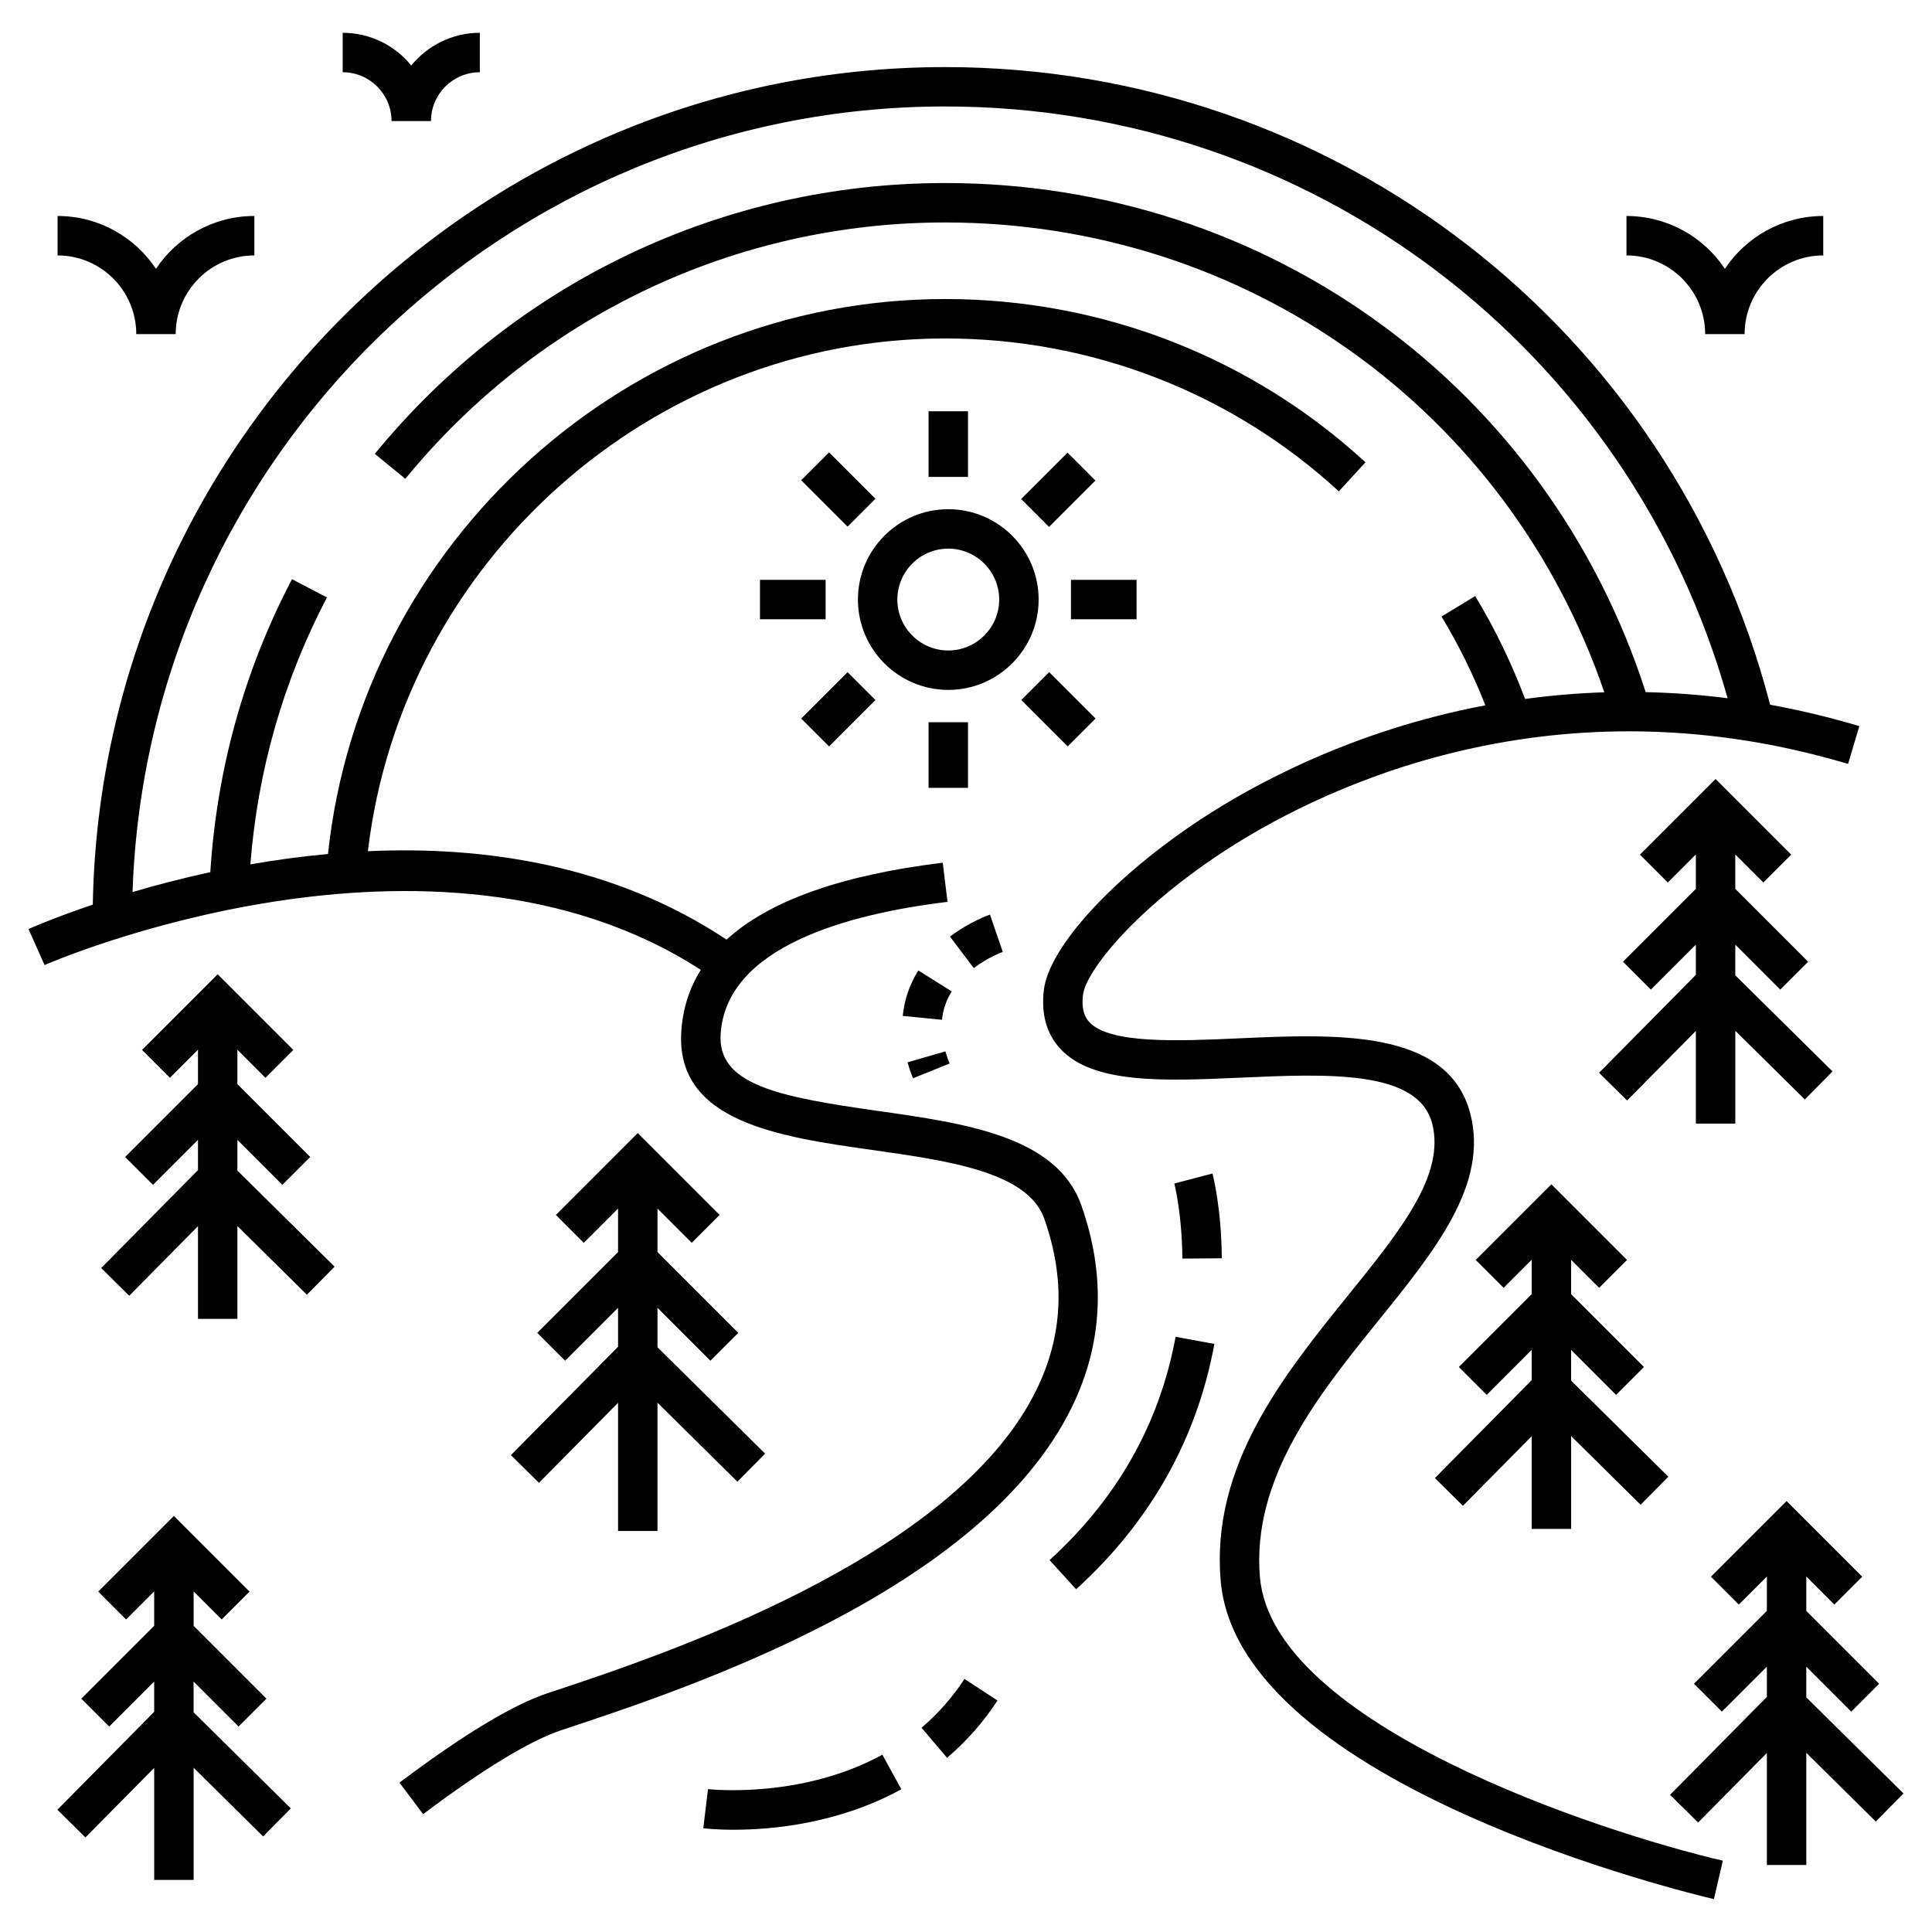 <svg id="Layer_1" enable-background="new 0 0 98 98" height="512" viewBox="0 0 98 98" width="512" xmlns="http://www.w3.org/2000/svg"><g><path d="m63.909 80.009c-.43-5.047 3.001-9.294 6.027-13.041 2.868-3.55 5.577-6.904 4.643-10.484-1.118-4.289-6.762-4.039-11.747-3.814-3.063.137-6.539.292-7.577-.824-.184-.197-.417-.556-.32-1.387.131-1.121 2.464-4.189 7.059-7.217 4.384-2.889 16.253-9.11 31.749-4.493l.57-1.917c-1.543-.46-3.052-.817-4.524-1.084-4.948-19.076-22.058-32.345-41.849-32.345-23.592 0-42.82 18.989-43.233 42.484-1.879.634-3.066 1.151-3.261 1.238l.814 1.827c.2-.089 19.679-8.562 33.288.244-.582.932-.914 1.972-.989 3.121-.302 4.602 4.996 5.351 9.67 6.013 3.889.55 7.909 1.119 8.741 3.488 1.085 3.09.951 5.938-.409 8.706-4.206 8.558-19.089 13.479-24.766 15.356-1.763.581-4.297 2.11-7.533 4.543l1.201 1.599c3.019-2.27 5.426-3.737 7.035-4.268 6.368-2.106 21.281-7.038 25.857-16.348 1.587-3.229 1.756-6.679.501-10.252-1.234-3.516-5.867-4.171-10.348-4.806-5.061-.716-8.123-1.336-7.954-3.902.288-4.417 6.417-6.082 11.508-6.7l-.242-1.985c-5.152.626-8.81 1.935-10.967 3.9-5.713-3.794-12.275-4.753-18.192-4.485 1.739-14.677 14.373-26.008 29.28-26.008 7.439 0 14.531 2.754 19.97 7.755l1.353-1.473c-5.809-5.341-13.382-8.282-21.323-8.282-16.045 0-29.62 12.295-31.304 28.15-1.366.126-2.685.307-3.937.527.37-4.753 1.667-9.303 3.883-13.54l-1.772-.927c-2.429 4.641-3.812 9.639-4.143 14.862-1.45.314-2.772.663-3.945 1.009.744-22.098 18.941-39.849 41.217-39.849 18.589 0 34.699 12.27 39.693 30.018-1.425-.181-2.812-.281-4.156-.31-4.985-15.475-19.171-25.824-35.537-25.824-11.239 0-21.782 5.007-28.927 13.737l1.547 1.267c6.764-8.264 16.743-13.004 27.38-13.004 15.276 0 28.549 9.523 33.438 23.832-1.392.045-2.731.163-4.018.338-.686-1.812-1.529-3.567-2.532-5.218l-1.709 1.038c.869 1.43 1.61 2.942 2.225 4.503-6.81 1.286-11.867 4.088-14.452 5.792-4.424 2.916-7.69 6.475-7.944 8.656-.143 1.225.141 2.228.843 2.981 1.667 1.792 5.294 1.628 9.131 1.458 4.432-.198 9.011-.401 9.722 2.321.68 2.604-1.61 5.439-4.263 8.722-3.264 4.04-6.962 8.619-6.464 14.467.885 10.421 24.034 15.928 25.02 16.157l.453-1.948c-6.316-1.472-22.847-6.925-23.48-14.379z"/><path d="m25.916 73.81 1.422 1.406 4.013-4.06v6.501h2v-6.505l4.053 4.006 1.406-1.423-5.459-5.396v-2l2.683 2.683 1.414-1.414-4.097-4.097v-2.206l1.737 1.737 1.414-1.414-4.152-4.153-4.152 4.153 1.414 1.414 1.739-1.739v2.206l-4.099 4.099 1.414 1.414 2.685-2.684v1.975z"/><path d="m12.043 57.821 2.279 2.28 1.414-1.414-3.693-3.694v-1.745l1.422 1.422 1.414-1.414-3.837-3.837-3.837 3.837 1.414 1.414 1.424-1.424v1.745l-3.696 3.696 1.414 1.414 2.282-2.282v1.534l-4.91 4.968 1.422 1.406 3.488-3.53v4.702h2v-4.708l3.524 3.483 1.406-1.423-4.931-4.873z"/><path d="m79.695 77.554v-4.709l3.525 3.484 1.406-1.423-4.932-4.874v-1.557l2.28 2.28 1.414-1.414-3.694-3.694v-1.745l1.422 1.422 1.414-1.414-3.837-3.837-3.837 3.837 1.414 1.414 1.424-1.424v1.745l-3.695 3.696 1.414 1.414 2.281-2.282v1.535l-4.91 4.967 1.422 1.406 3.488-3.529v4.701z"/><path d="m88.023 56.995v-4.709l3.525 3.485 1.406-1.423-4.932-4.875v-1.557l2.28 2.281 1.414-1.414-3.694-3.695v-1.745l1.423 1.423 1.414-1.414-3.837-3.837-3.837 3.837 1.414 1.414 1.423-1.423v1.745l-3.695 3.695 1.414 1.414 2.281-2.281v1.534l-4.91 4.967 1.422 1.406 3.488-3.529v4.701z"/><path d="m9.821 85.298 2.28 2.28 1.414-1.414-3.694-3.694v-1.745l1.422 1.422 1.414-1.414-3.837-3.837-3.837 3.837 1.414 1.414 1.424-1.424v1.745l-3.696 3.696 1.414 1.414 2.282-2.282v1.535l-4.91 4.967 1.422 1.406 3.488-3.529v5.682h2v-5.689l3.524 3.484 1.406-1.422-4.931-4.874z"/><path d="m91.624 84.542 2.28 2.28 1.414-1.414-3.694-3.694v-1.745l1.422 1.422 1.414-1.414-3.837-3.837-3.837 3.837 1.414 1.414 1.424-1.424v1.745l-3.696 3.696 1.414 1.414 2.282-2.282v1.534l-4.91 4.968 1.422 1.406 3.488-3.53v5.682h2v-5.688l3.524 3.484 1.406-1.423-4.931-4.874z"/><path d="m46.745 87.641 1.295 1.523c.981-.834 1.841-1.811 2.558-2.905l-1.674-1.096c-.611.934-1.345 1.767-2.179 2.477z"/><path d="m35.914 90.753-.24 1.985c.069.008.644.075 1.548.075 1.909 0 5.292-.295 8.497-2.053l-.961-1.754c-4.144 2.272-8.799 1.751-8.844 1.747z"/><path d="m53.239 79.135 1.346 1.48c3.764-3.421 6.124-7.608 7.014-12.444l-1.967-.362c-.809 4.395-2.96 8.206-6.393 11.326z"/><path d="m61.976 63.826c-.019-2.554-.454-4.231-.473-4.301l-1.935.508c.004.015.39 1.525.407 3.808z"/><path d="m46.312 54.694 1.855-.748c-.086-.211-.155-.416-.213-.615l-1.922.555c.075.261.168.531.279.808z"/><path d="m46.581 49.227c-.442.707-.708 1.483-.789 2.306l1.99.195c.051-.513.217-.997.494-1.44z"/><path d="m50.539 47.34-.322-.947c-.041.014-1.018.351-2.029 1.116l1.205 1.596c.744-.562 1.465-.817 1.473-.819z"/><path d="m52.684 30.412c0-2.527-2.056-4.583-4.583-4.583s-4.583 2.056-4.583 4.583 2.056 4.583 4.583 4.583 4.583-2.056 4.583-4.583zm-4.583 2.583c-1.424 0-2.583-1.159-2.583-2.583s1.159-2.583 2.583-2.583 2.583 1.159 2.583 2.583-1.159 2.583-2.583 2.583z"/><path d="m47.101 20.862h2v3.329h-2z"/><path d="m40.861 23.836h3.328v2h-3.328z" transform="matrix(.707 .707 -.707 .707 30.017 -22.795)"/><path d="m38.55 29.412h3.329v2h-3.329z"/><path d="m41.525 34.324h2v3.328h-2z" transform="matrix(.707 .707 -.707 .707 37.903 -19.529)"/><path d="m47.101 36.635h2v3.328h-2z"/><path d="m52.014 34.989h3.328v2h-3.328z" transform="matrix(.707 .707 -.707 .707 41.183 -27.418)"/><path d="m54.324 29.412h3.328v2h-3.328z"/><path d="m52.678 23.172h2v3.328h-2z" transform="matrix(-.707 -.707 .707 -.707 74.072 80.353)"/><path d="m8.912 16.947c0-2.201 1.79-3.991 3.99-3.991v-2c-2.08 0-3.916 1.066-4.99 2.68-1.074-1.614-2.911-2.68-4.991-2.68v2c2.201 0 3.991 1.79 3.991 3.991z"/><path d="m21.861 6.142c0-1.366 1.111-2.478 2.478-2.478v-2c-1.402 0-2.656.648-3.478 1.66-.821-1.012-2.075-1.66-3.478-1.66v2c1.366 0 2.478 1.111 2.478 2.478z"/><path d="m88.494 16.947c0-2.201 1.79-3.991 3.99-3.991v-2c-2.08 0-3.916 1.066-4.99 2.68-1.074-1.614-2.911-2.68-4.991-2.68v2c2.201 0 3.991 1.79 3.991 3.991z"/></g></svg>